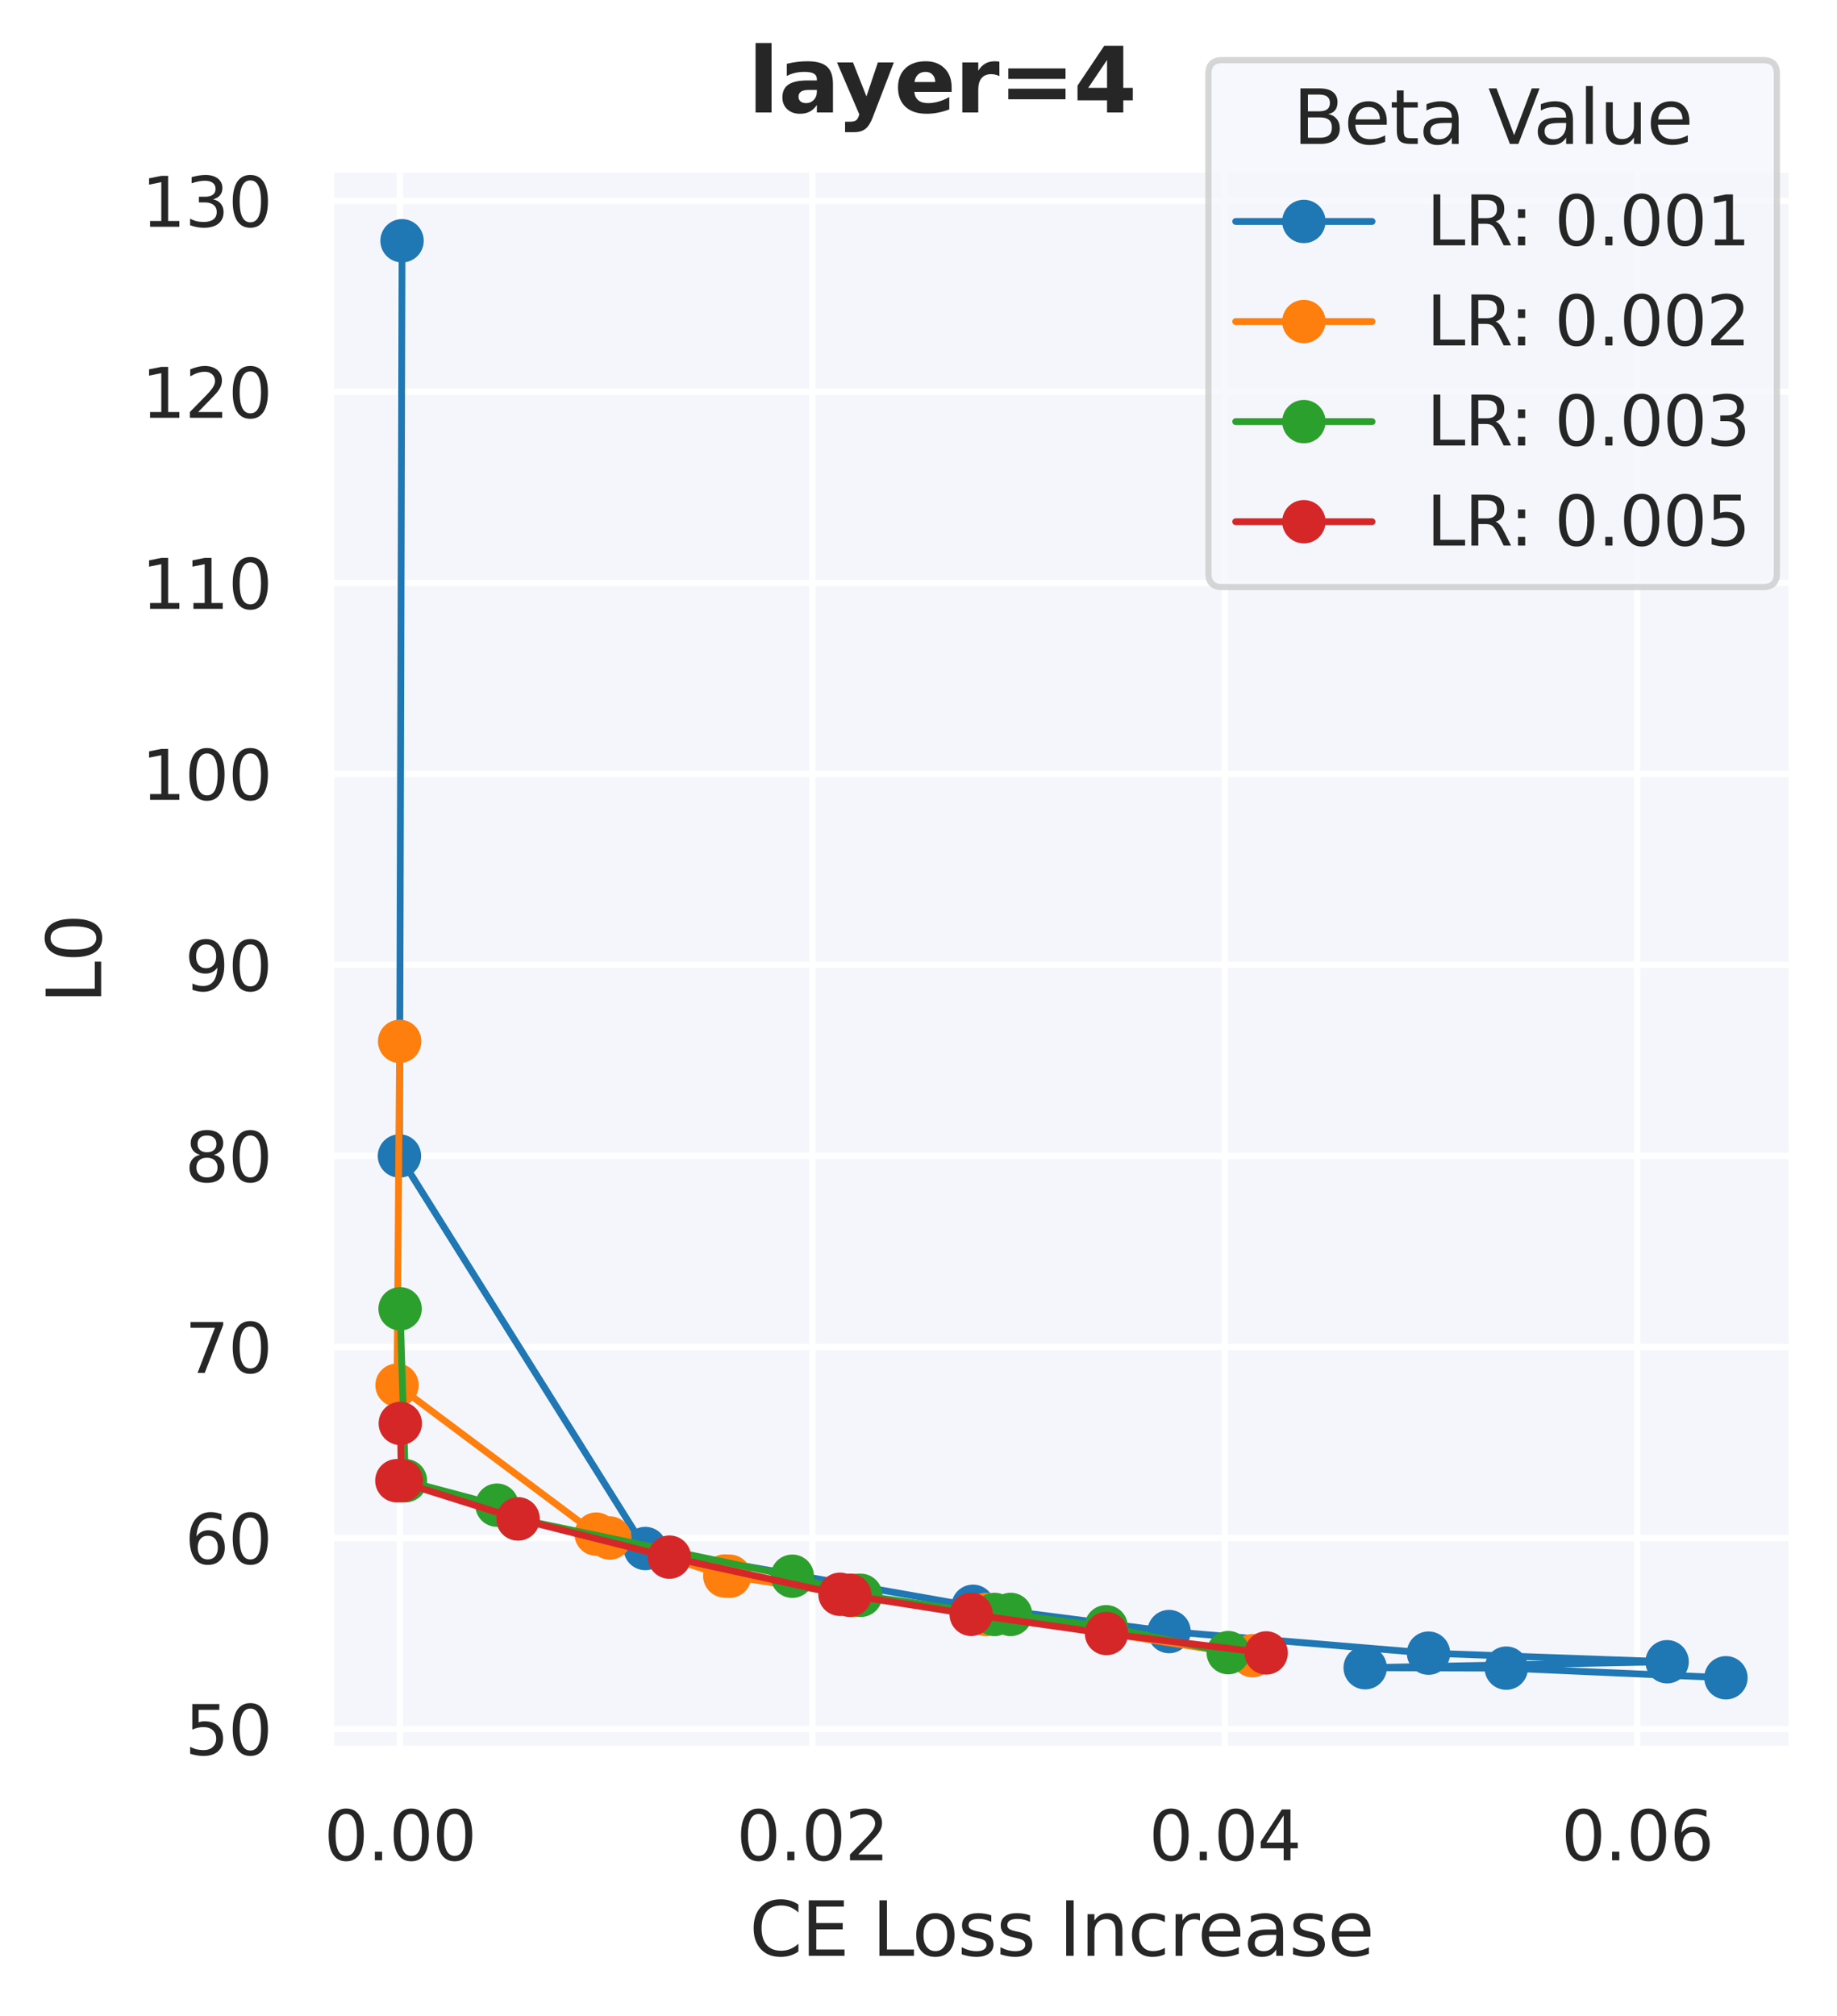 <?xml version="1.0" encoding="utf-8" standalone="no"?>
<!DOCTYPE svg PUBLIC "-//W3C//DTD SVG 1.1//EN"
  "http://www.w3.org/Graphics/SVG/1.1/DTD/svg11.dtd">
<svg xmlns:xlink="http://www.w3.org/1999/xlink" width="296.4pt" height="325.2pt" viewBox="0 0 296.4 325.2" xmlns="http://www.w3.org/2000/svg" version="1.1">
 <defs>
  <style type="text/css">*{stroke-linejoin: round; stroke-linecap: butt}</style>
 </defs>
 <g id="figure_1">
  <g id="patch_1">
   <path d="M 0 325.2 
L 296.4 325.2 
L 296.4 0 
L 0 0 
z
" style="fill: #ffffff"/>
  </g>
  <g id="subfigure_1">
   <g id="patch_2">
    <path d="M 4.2 321 
L 292.2 321 
L 292.2 4.2 
L 4.2 4.2 
L 4.2 321 
z
" style="fill: none"/>
   </g>
   <g id="axes_1">
    <g id="patch_3">
     <path d="M 53.31 282.24 
L 289.2 282.24 
L 289.2 27.249 
L 53.31 27.249 
z
" style="fill: #f5f6fc"/>
    </g>
    <g id="matplotlib.axis_1">
     <g id="xtick_1">
      <g id="line2d_1">
       <path d="M 64.528 282.24 
L 64.528 27.249 
" clip-path="url(#p0123105b81)" style="fill: none; stroke: #ffffff; stroke-linecap: round"/>
      </g>
      <g id="text_1">
       <!-- 0.00 -->
       <g style="fill: #262626" transform="translate(52.282 300.098) scale(0.11 -0.11)">
        <defs>
         <path id="DejaVuSans-30" d="M 2034 4250 
Q 1547 4250 1301 3770 
Q 1056 3291 1056 2328 
Q 1056 1369 1301 889 
Q 1547 409 2034 409 
Q 2525 409 2770 889 
Q 3016 1369 3016 2328 
Q 3016 3291 2770 3770 
Q 2525 4250 2034 4250 
z
M 2034 4750 
Q 2819 4750 3233 4129 
Q 3647 3509 3647 2328 
Q 3647 1150 3233 529 
Q 2819 -91 2034 -91 
Q 1250 -91 836 529 
Q 422 1150 422 2328 
Q 422 3509 836 4129 
Q 1250 4750 2034 4750 
z
" transform="scale(0.016)"/>
         <path id="DejaVuSans-2e" d="M 684 794 
L 1344 794 
L 1344 0 
L 684 0 
L 684 794 
z
" transform="scale(0.016)"/>
        </defs>
        <use xlink:href="#DejaVuSans-30"/>
        <use xlink:href="#DejaVuSans-2e" transform="translate(63.623 0)"/>
        <use xlink:href="#DejaVuSans-30" transform="translate(95.41 0)"/>
        <use xlink:href="#DejaVuSans-30" transform="translate(159.033 0)"/>
       </g>
      </g>
     </g>
     <g id="xtick_2">
      <g id="line2d_2">
       <path d="M 131.071 282.24 
L 131.071 27.249 
" clip-path="url(#p0123105b81)" style="fill: none; stroke: #ffffff; stroke-linecap: round"/>
      </g>
      <g id="text_2">
       <!-- 0.02 -->
       <g style="fill: #262626" transform="translate(118.825 300.098) scale(0.11 -0.11)">
        <defs>
         <path id="DejaVuSans-32" d="M 1228 531 
L 3431 531 
L 3431 0 
L 469 0 
L 469 531 
Q 828 903 1448 1529 
Q 2069 2156 2228 2338 
Q 2531 2678 2651 2914 
Q 2772 3150 2772 3378 
Q 2772 3750 2511 3984 
Q 2250 4219 1831 4219 
Q 1534 4219 1204 4116 
Q 875 4013 500 3803 
L 500 4441 
Q 881 4594 1212 4672 
Q 1544 4750 1819 4750 
Q 2544 4750 2975 4387 
Q 3406 4025 3406 3419 
Q 3406 3131 3298 2873 
Q 3191 2616 2906 2266 
Q 2828 2175 2409 1742 
Q 1991 1309 1228 531 
z
" transform="scale(0.016)"/>
        </defs>
        <use xlink:href="#DejaVuSans-30"/>
        <use xlink:href="#DejaVuSans-2e" transform="translate(63.623 0)"/>
        <use xlink:href="#DejaVuSans-30" transform="translate(95.41 0)"/>
        <use xlink:href="#DejaVuSans-32" transform="translate(159.033 0)"/>
       </g>
      </g>
     </g>
     <g id="xtick_3">
      <g id="line2d_3">
       <path d="M 197.614 282.24 
L 197.614 27.249 
" clip-path="url(#p0123105b81)" style="fill: none; stroke: #ffffff; stroke-linecap: round"/>
      </g>
      <g id="text_3">
       <!-- 0.04 -->
       <g style="fill: #262626" transform="translate(185.368 300.098) scale(0.11 -0.11)">
        <defs>
         <path id="DejaVuSans-34" d="M 2419 4116 
L 825 1625 
L 2419 1625 
L 2419 4116 
z
M 2253 4666 
L 3047 4666 
L 3047 1625 
L 3713 1625 
L 3713 1100 
L 3047 1100 
L 3047 0 
L 2419 0 
L 2419 1100 
L 313 1100 
L 313 1709 
L 2253 4666 
z
" transform="scale(0.016)"/>
        </defs>
        <use xlink:href="#DejaVuSans-30"/>
        <use xlink:href="#DejaVuSans-2e" transform="translate(63.623 0)"/>
        <use xlink:href="#DejaVuSans-30" transform="translate(95.41 0)"/>
        <use xlink:href="#DejaVuSans-34" transform="translate(159.033 0)"/>
       </g>
      </g>
     </g>
     <g id="xtick_4">
      <g id="line2d_4">
       <path d="M 264.157 282.24 
L 264.157 27.249 
" clip-path="url(#p0123105b81)" style="fill: none; stroke: #ffffff; stroke-linecap: round"/>
      </g>
      <g id="text_4">
       <!-- 0.06 -->
       <g style="fill: #262626" transform="translate(251.911 300.098) scale(0.11 -0.11)">
        <defs>
         <path id="DejaVuSans-36" d="M 2113 2584 
Q 1688 2584 1439 2293 
Q 1191 2003 1191 1497 
Q 1191 994 1439 701 
Q 1688 409 2113 409 
Q 2538 409 2786 701 
Q 3034 994 3034 1497 
Q 3034 2003 2786 2293 
Q 2538 2584 2113 2584 
z
M 3366 4563 
L 3366 3988 
Q 3128 4100 2886 4159 
Q 2644 4219 2406 4219 
Q 1781 4219 1451 3797 
Q 1122 3375 1075 2522 
Q 1259 2794 1537 2939 
Q 1816 3084 2150 3084 
Q 2853 3084 3261 2657 
Q 3669 2231 3669 1497 
Q 3669 778 3244 343 
Q 2819 -91 2113 -91 
Q 1303 -91 875 529 
Q 447 1150 447 2328 
Q 447 3434 972 4092 
Q 1497 4750 2381 4750 
Q 2619 4750 2861 4703 
Q 3103 4656 3366 4563 
z
" transform="scale(0.016)"/>
        </defs>
        <use xlink:href="#DejaVuSans-30"/>
        <use xlink:href="#DejaVuSans-2e" transform="translate(63.623 0)"/>
        <use xlink:href="#DejaVuSans-30" transform="translate(95.41 0)"/>
        <use xlink:href="#DejaVuSans-36" transform="translate(159.033 0)"/>
       </g>
      </g>
     </g>
     <g id="text_5">
      <!-- CE Loss Increase -->
      <g style="fill: #262626" transform="translate(120.91 315.504) scale(0.12 -0.12)">
       <defs>
        <path id="DejaVuSans-43" d="M 4122 4306 
L 4122 3641 
Q 3803 3938 3442 4084 
Q 3081 4231 2675 4231 
Q 1875 4231 1450 3742 
Q 1025 3253 1025 2328 
Q 1025 1406 1450 917 
Q 1875 428 2675 428 
Q 3081 428 3442 575 
Q 3803 722 4122 1019 
L 4122 359 
Q 3791 134 3420 21 
Q 3050 -91 2638 -91 
Q 1578 -91 968 557 
Q 359 1206 359 2328 
Q 359 3453 968 4101 
Q 1578 4750 2638 4750 
Q 3056 4750 3426 4639 
Q 3797 4528 4122 4306 
z
" transform="scale(0.016)"/>
        <path id="DejaVuSans-45" d="M 628 4666 
L 3578 4666 
L 3578 4134 
L 1259 4134 
L 1259 2753 
L 3481 2753 
L 3481 2222 
L 1259 2222 
L 1259 531 
L 3634 531 
L 3634 0 
L 628 0 
L 628 4666 
z
" transform="scale(0.016)"/>
        <path id="DejaVuSans-20" transform="scale(0.016)"/>
        <path id="DejaVuSans-4c" d="M 628 4666 
L 1259 4666 
L 1259 531 
L 3531 531 
L 3531 0 
L 628 0 
L 628 4666 
z
" transform="scale(0.016)"/>
        <path id="DejaVuSans-6f" d="M 1959 3097 
Q 1497 3097 1228 2736 
Q 959 2375 959 1747 
Q 959 1119 1226 758 
Q 1494 397 1959 397 
Q 2419 397 2687 759 
Q 2956 1122 2956 1747 
Q 2956 2369 2687 2733 
Q 2419 3097 1959 3097 
z
M 1959 3584 
Q 2709 3584 3137 3096 
Q 3566 2609 3566 1747 
Q 3566 888 3137 398 
Q 2709 -91 1959 -91 
Q 1206 -91 779 398 
Q 353 888 353 1747 
Q 353 2609 779 3096 
Q 1206 3584 1959 3584 
z
" transform="scale(0.016)"/>
        <path id="DejaVuSans-73" d="M 2834 3397 
L 2834 2853 
Q 2591 2978 2328 3040 
Q 2066 3103 1784 3103 
Q 1356 3103 1142 2972 
Q 928 2841 928 2578 
Q 928 2378 1081 2264 
Q 1234 2150 1697 2047 
L 1894 2003 
Q 2506 1872 2764 1633 
Q 3022 1394 3022 966 
Q 3022 478 2636 193 
Q 2250 -91 1575 -91 
Q 1294 -91 989 -36 
Q 684 19 347 128 
L 347 722 
Q 666 556 975 473 
Q 1284 391 1588 391 
Q 1994 391 2212 530 
Q 2431 669 2431 922 
Q 2431 1156 2273 1281 
Q 2116 1406 1581 1522 
L 1381 1569 
Q 847 1681 609 1914 
Q 372 2147 372 2553 
Q 372 3047 722 3315 
Q 1072 3584 1716 3584 
Q 2034 3584 2315 3537 
Q 2597 3491 2834 3397 
z
" transform="scale(0.016)"/>
        <path id="DejaVuSans-49" d="M 628 4666 
L 1259 4666 
L 1259 0 
L 628 0 
L 628 4666 
z
" transform="scale(0.016)"/>
        <path id="DejaVuSans-6e" d="M 3513 2113 
L 3513 0 
L 2938 0 
L 2938 2094 
Q 2938 2591 2744 2837 
Q 2550 3084 2163 3084 
Q 1697 3084 1428 2787 
Q 1159 2491 1159 1978 
L 1159 0 
L 581 0 
L 581 3500 
L 1159 3500 
L 1159 2956 
Q 1366 3272 1645 3428 
Q 1925 3584 2291 3584 
Q 2894 3584 3203 3211 
Q 3513 2838 3513 2113 
z
" transform="scale(0.016)"/>
        <path id="DejaVuSans-63" d="M 3122 3366 
L 3122 2828 
Q 2878 2963 2633 3030 
Q 2388 3097 2138 3097 
Q 1578 3097 1268 2742 
Q 959 2388 959 1747 
Q 959 1106 1268 751 
Q 1578 397 2138 397 
Q 2388 397 2633 464 
Q 2878 531 3122 666 
L 3122 134 
Q 2881 22 2623 -34 
Q 2366 -91 2075 -91 
Q 1284 -91 818 406 
Q 353 903 353 1747 
Q 353 2603 823 3093 
Q 1294 3584 2113 3584 
Q 2378 3584 2631 3529 
Q 2884 3475 3122 3366 
z
" transform="scale(0.016)"/>
        <path id="DejaVuSans-72" d="M 2631 2963 
Q 2534 3019 2420 3045 
Q 2306 3072 2169 3072 
Q 1681 3072 1420 2755 
Q 1159 2438 1159 1844 
L 1159 0 
L 581 0 
L 581 3500 
L 1159 3500 
L 1159 2956 
Q 1341 3275 1631 3429 
Q 1922 3584 2338 3584 
Q 2397 3584 2469 3576 
Q 2541 3569 2628 3553 
L 2631 2963 
z
" transform="scale(0.016)"/>
        <path id="DejaVuSans-65" d="M 3597 1894 
L 3597 1613 
L 953 1613 
Q 991 1019 1311 708 
Q 1631 397 2203 397 
Q 2534 397 2845 478 
Q 3156 559 3463 722 
L 3463 178 
Q 3153 47 2828 -22 
Q 2503 -91 2169 -91 
Q 1331 -91 842 396 
Q 353 884 353 1716 
Q 353 2575 817 3079 
Q 1281 3584 2069 3584 
Q 2775 3584 3186 3129 
Q 3597 2675 3597 1894 
z
M 3022 2063 
Q 3016 2534 2758 2815 
Q 2500 3097 2075 3097 
Q 1594 3097 1305 2825 
Q 1016 2553 972 2059 
L 3022 2063 
z
" transform="scale(0.016)"/>
        <path id="DejaVuSans-61" d="M 2194 1759 
Q 1497 1759 1228 1600 
Q 959 1441 959 1056 
Q 959 750 1161 570 
Q 1363 391 1709 391 
Q 2188 391 2477 730 
Q 2766 1069 2766 1631 
L 2766 1759 
L 2194 1759 
z
M 3341 1997 
L 3341 0 
L 2766 0 
L 2766 531 
Q 2569 213 2275 61 
Q 1981 -91 1556 -91 
Q 1019 -91 701 211 
Q 384 513 384 1019 
Q 384 1609 779 1909 
Q 1175 2209 1959 2209 
L 2766 2209 
L 2766 2266 
Q 2766 2663 2505 2880 
Q 2244 3097 1772 3097 
Q 1472 3097 1187 3025 
Q 903 2953 641 2809 
L 641 3341 
Q 956 3463 1253 3523 
Q 1550 3584 1831 3584 
Q 2591 3584 2966 3190 
Q 3341 2797 3341 1997 
z
" transform="scale(0.016)"/>
       </defs>
       <use xlink:href="#DejaVuSans-43"/>
       <use xlink:href="#DejaVuSans-45" transform="translate(69.824 0)"/>
       <use xlink:href="#DejaVuSans-20" transform="translate(133.008 0)"/>
       <use xlink:href="#DejaVuSans-4c" transform="translate(164.795 0)"/>
       <use xlink:href="#DejaVuSans-6f" transform="translate(218.758 0)"/>
       <use xlink:href="#DejaVuSans-73" transform="translate(279.939 0)"/>
       <use xlink:href="#DejaVuSans-73" transform="translate(332.039 0)"/>
       <use xlink:href="#DejaVuSans-20" transform="translate(384.139 0)"/>
       <use xlink:href="#DejaVuSans-49" transform="translate(415.926 0)"/>
       <use xlink:href="#DejaVuSans-6e" transform="translate(445.418 0)"/>
       <use xlink:href="#DejaVuSans-63" transform="translate(508.797 0)"/>
       <use xlink:href="#DejaVuSans-72" transform="translate(563.777 0)"/>
       <use xlink:href="#DejaVuSans-65" transform="translate(602.641 0)"/>
       <use xlink:href="#DejaVuSans-61" transform="translate(664.164 0)"/>
       <use xlink:href="#DejaVuSans-73" transform="translate(725.443 0)"/>
       <use xlink:href="#DejaVuSans-65" transform="translate(777.543 0)"/>
      </g>
     </g>
    </g>
    <g id="matplotlib.axis_2">
     <g id="ytick_1">
      <g id="line2d_5">
       <path d="M 53.31 278.919 
L 289.2 278.919 
" clip-path="url(#p0123105b81)" style="fill: none; stroke: #ffffff; stroke-linecap: round"/>
      </g>
      <g id="text_6">
       <!-- 50 -->
       <g style="fill: #262626" transform="translate(29.812 283.098) scale(0.11 -0.11)">
        <defs>
         <path id="DejaVuSans-35" d="M 691 4666 
L 3169 4666 
L 3169 4134 
L 1269 4134 
L 1269 2991 
Q 1406 3038 1543 3061 
Q 1681 3084 1819 3084 
Q 2600 3084 3056 2656 
Q 3513 2228 3513 1497 
Q 3513 744 3044 326 
Q 2575 -91 1722 -91 
Q 1428 -91 1123 -41 
Q 819 9 494 109 
L 494 744 
Q 775 591 1075 516 
Q 1375 441 1709 441 
Q 2250 441 2565 725 
Q 2881 1009 2881 1497 
Q 2881 1984 2565 2268 
Q 2250 2553 1709 2553 
Q 1456 2553 1204 2497 
Q 953 2441 691 2322 
L 691 4666 
z
" transform="scale(0.016)"/>
        </defs>
        <use xlink:href="#DejaVuSans-35"/>
        <use xlink:href="#DejaVuSans-30" transform="translate(63.623 0)"/>
       </g>
      </g>
     </g>
     <g id="ytick_2">
      <g id="line2d_6">
       <path d="M 53.31 248.104 
L 289.2 248.104 
" clip-path="url(#p0123105b81)" style="fill: none; stroke: #ffffff; stroke-linecap: round"/>
      </g>
      <g id="text_7">
       <!-- 60 -->
       <g style="fill: #262626" transform="translate(29.812 252.283) scale(0.11 -0.11)">
        <use xlink:href="#DejaVuSans-36"/>
        <use xlink:href="#DejaVuSans-30" transform="translate(63.623 0)"/>
       </g>
      </g>
     </g>
     <g id="ytick_3">
      <g id="line2d_7">
       <path d="M 53.31 217.29 
L 289.2 217.29 
" clip-path="url(#p0123105b81)" style="fill: none; stroke: #ffffff; stroke-linecap: round"/>
      </g>
      <g id="text_8">
       <!-- 70 -->
       <g style="fill: #262626" transform="translate(29.812 221.469) scale(0.11 -0.11)">
        <defs>
         <path id="DejaVuSans-37" d="M 525 4666 
L 3525 4666 
L 3525 4397 
L 1831 0 
L 1172 0 
L 2766 4134 
L 525 4134 
L 525 4666 
z
" transform="scale(0.016)"/>
        </defs>
        <use xlink:href="#DejaVuSans-37"/>
        <use xlink:href="#DejaVuSans-30" transform="translate(63.623 0)"/>
       </g>
      </g>
     </g>
     <g id="ytick_4">
      <g id="line2d_8">
       <path d="M 53.31 186.475 
L 289.2 186.475 
" clip-path="url(#p0123105b81)" style="fill: none; stroke: #ffffff; stroke-linecap: round"/>
      </g>
      <g id="text_9">
       <!-- 80 -->
       <g style="fill: #262626" transform="translate(29.812 190.655) scale(0.11 -0.11)">
        <defs>
         <path id="DejaVuSans-38" d="M 2034 2216 
Q 1584 2216 1326 1975 
Q 1069 1734 1069 1313 
Q 1069 891 1326 650 
Q 1584 409 2034 409 
Q 2484 409 2743 651 
Q 3003 894 3003 1313 
Q 3003 1734 2745 1975 
Q 2488 2216 2034 2216 
z
M 1403 2484 
Q 997 2584 770 2862 
Q 544 3141 544 3541 
Q 544 4100 942 4425 
Q 1341 4750 2034 4750 
Q 2731 4750 3128 4425 
Q 3525 4100 3525 3541 
Q 3525 3141 3298 2862 
Q 3072 2584 2669 2484 
Q 3125 2378 3379 2068 
Q 3634 1759 3634 1313 
Q 3634 634 3220 271 
Q 2806 -91 2034 -91 
Q 1263 -91 848 271 
Q 434 634 434 1313 
Q 434 1759 690 2068 
Q 947 2378 1403 2484 
z
M 1172 3481 
Q 1172 3119 1398 2916 
Q 1625 2713 2034 2713 
Q 2441 2713 2670 2916 
Q 2900 3119 2900 3481 
Q 2900 3844 2670 4047 
Q 2441 4250 2034 4250 
Q 1625 4250 1398 4047 
Q 1172 3844 1172 3481 
z
" transform="scale(0.016)"/>
        </defs>
        <use xlink:href="#DejaVuSans-38"/>
        <use xlink:href="#DejaVuSans-30" transform="translate(63.623 0)"/>
       </g>
      </g>
     </g>
     <g id="ytick_5">
      <g id="line2d_9">
       <path d="M 53.31 155.661 
L 289.2 155.661 
" clip-path="url(#p0123105b81)" style="fill: none; stroke: #ffffff; stroke-linecap: round"/>
      </g>
      <g id="text_10">
       <!-- 90 -->
       <g style="fill: #262626" transform="translate(29.812 159.84) scale(0.11 -0.11)">
        <defs>
         <path id="DejaVuSans-39" d="M 703 97 
L 703 672 
Q 941 559 1184 500 
Q 1428 441 1663 441 
Q 2288 441 2617 861 
Q 2947 1281 2994 2138 
Q 2813 1869 2534 1725 
Q 2256 1581 1919 1581 
Q 1219 1581 811 2004 
Q 403 2428 403 3163 
Q 403 3881 828 4315 
Q 1253 4750 1959 4750 
Q 2769 4750 3195 4129 
Q 3622 3509 3622 2328 
Q 3622 1225 3098 567 
Q 2575 -91 1691 -91 
Q 1453 -91 1209 -44 
Q 966 3 703 97 
z
M 1959 2075 
Q 2384 2075 2632 2365 
Q 2881 2656 2881 3163 
Q 2881 3666 2632 3958 
Q 2384 4250 1959 4250 
Q 1534 4250 1286 3958 
Q 1038 3666 1038 3163 
Q 1038 2656 1286 2365 
Q 1534 2075 1959 2075 
z
" transform="scale(0.016)"/>
        </defs>
        <use xlink:href="#DejaVuSans-39"/>
        <use xlink:href="#DejaVuSans-30" transform="translate(63.623 0)"/>
       </g>
      </g>
     </g>
     <g id="ytick_6">
      <g id="line2d_10">
       <path d="M 53.31 124.847 
L 289.2 124.847 
" clip-path="url(#p0123105b81)" style="fill: none; stroke: #ffffff; stroke-linecap: round"/>
      </g>
      <g id="text_11">
       <!-- 100 -->
       <g style="fill: #262626" transform="translate(22.814 129.026) scale(0.11 -0.11)">
        <defs>
         <path id="DejaVuSans-31" d="M 794 531 
L 1825 531 
L 1825 4091 
L 703 3866 
L 703 4441 
L 1819 4666 
L 2450 4666 
L 2450 531 
L 3481 531 
L 3481 0 
L 794 0 
L 794 531 
z
" transform="scale(0.016)"/>
        </defs>
        <use xlink:href="#DejaVuSans-31"/>
        <use xlink:href="#DejaVuSans-30" transform="translate(63.623 0)"/>
        <use xlink:href="#DejaVuSans-30" transform="translate(127.246 0)"/>
       </g>
      </g>
     </g>
     <g id="ytick_7">
      <g id="line2d_11">
       <path d="M 53.31 94.032 
L 289.2 94.032 
" clip-path="url(#p0123105b81)" style="fill: none; stroke: #ffffff; stroke-linecap: round"/>
      </g>
      <g id="text_12">
       <!-- 110 -->
       <g style="fill: #262626" transform="translate(22.814 98.211) scale(0.11 -0.11)">
        <use xlink:href="#DejaVuSans-31"/>
        <use xlink:href="#DejaVuSans-31" transform="translate(63.623 0)"/>
        <use xlink:href="#DejaVuSans-30" transform="translate(127.246 0)"/>
       </g>
      </g>
     </g>
     <g id="ytick_8">
      <g id="line2d_12">
       <path d="M 53.31 63.218 
L 289.2 63.218 
" clip-path="url(#p0123105b81)" style="fill: none; stroke: #ffffff; stroke-linecap: round"/>
      </g>
      <g id="text_13">
       <!-- 120 -->
       <g style="fill: #262626" transform="translate(22.814 67.397) scale(0.11 -0.11)">
        <use xlink:href="#DejaVuSans-31"/>
        <use xlink:href="#DejaVuSans-32" transform="translate(63.623 0)"/>
        <use xlink:href="#DejaVuSans-30" transform="translate(127.246 0)"/>
       </g>
      </g>
     </g>
     <g id="ytick_9">
      <g id="line2d_13">
       <path d="M 53.31 32.403 
L 289.2 32.403 
" clip-path="url(#p0123105b81)" style="fill: none; stroke: #ffffff; stroke-linecap: round"/>
      </g>
      <g id="text_14">
       <!-- 130 -->
       <g style="fill: #262626" transform="translate(22.814 36.583) scale(0.11 -0.11)">
        <defs>
         <path id="DejaVuSans-33" d="M 2597 2516 
Q 3050 2419 3304 2112 
Q 3559 1806 3559 1356 
Q 3559 666 3084 287 
Q 2609 -91 1734 -91 
Q 1441 -91 1130 -33 
Q 819 25 488 141 
L 488 750 
Q 750 597 1062 519 
Q 1375 441 1716 441 
Q 2309 441 2620 675 
Q 2931 909 2931 1356 
Q 2931 1769 2642 2001 
Q 2353 2234 1838 2234 
L 1294 2234 
L 1294 2753 
L 1863 2753 
Q 2328 2753 2575 2939 
Q 2822 3125 2822 3475 
Q 2822 3834 2567 4026 
Q 2313 4219 1838 4219 
Q 1578 4219 1281 4162 
Q 984 4106 628 3988 
L 628 4550 
Q 988 4650 1302 4700 
Q 1616 4750 1894 4750 
Q 2613 4750 3031 4423 
Q 3450 4097 3450 3541 
Q 3450 3153 3228 2886 
Q 3006 2619 2597 2516 
z
" transform="scale(0.016)"/>
        </defs>
        <use xlink:href="#DejaVuSans-31"/>
        <use xlink:href="#DejaVuSans-33" transform="translate(63.623 0)"/>
        <use xlink:href="#DejaVuSans-30" transform="translate(127.246 0)"/>
       </g>
      </g>
     </g>
     <g id="text_15">
      <!-- L0 -->
      <g style="fill: #262626" transform="translate(16.318 161.905) rotate(-90) scale(0.12 -0.12)">
       <use xlink:href="#DejaVuSans-4c"/>
       <use xlink:href="#DejaVuSans-30" transform="translate(55.713 0)"/>
      </g>
     </g>
    </g>
    <g id="line2d_14">
     <path d="M 278.477 270.649 
L 243.04 269.095 
L 220.272 269.027 
L 268.991 268.065 
L 230.488 266.677 
L 188.63 263.195 
L 156.995 259.118 
L 104.116 249.798 
L 64.452 186.475 
L 64.87 38.84 
" clip-path="url(#p0123105b81)" style="fill: none; stroke: #1f77b4; stroke-width: 1.1; stroke-linecap: round"/>
     <defs>
      <path id="mf6acb1235d" d="M 0 3 
C 0.796 3 1.559 2.684 2.121 2.121 
C 2.684 1.559 3 0.796 3 0 
C 3 -0.796 2.684 -1.559 2.121 -2.121 
C 1.559 -2.684 0.796 -3 0 -3 
C -0.796 -3 -1.559 -2.684 -2.121 -2.121 
C -2.684 -1.559 -3 -0.796 -3 0 
C -3 0.796 -2.684 1.559 -2.121 2.121 
C -1.559 2.684 -0.796 3 0 3 
z
" style="stroke: #1f77b4"/>
     </defs>
     <g clip-path="url(#p0123105b81)">
      <use xlink:href="#mf6acb1235d" x="278.477" y="270.649" style="fill: #1f77b4; stroke: #1f77b4"/>
      <use xlink:href="#mf6acb1235d" x="243.04" y="269.095" style="fill: #1f77b4; stroke: #1f77b4"/>
      <use xlink:href="#mf6acb1235d" x="220.272" y="269.027" style="fill: #1f77b4; stroke: #1f77b4"/>
      <use xlink:href="#mf6acb1235d" x="268.991" y="268.065" style="fill: #1f77b4; stroke: #1f77b4"/>
      <use xlink:href="#mf6acb1235d" x="230.488" y="266.677" style="fill: #1f77b4; stroke: #1f77b4"/>
      <use xlink:href="#mf6acb1235d" x="188.63" y="263.195" style="fill: #1f77b4; stroke: #1f77b4"/>
      <use xlink:href="#mf6acb1235d" x="156.995" y="259.118" style="fill: #1f77b4; stroke: #1f77b4"/>
      <use xlink:href="#mf6acb1235d" x="104.116" y="249.798" style="fill: #1f77b4; stroke: #1f77b4"/>
      <use xlink:href="#mf6acb1235d" x="64.452" y="186.475" style="fill: #1f77b4; stroke: #1f77b4"/>
      <use xlink:href="#mf6acb1235d" x="64.87" y="38.84" style="fill: #1f77b4; stroke: #1f77b4"/>
     </g>
    </g>
    <g id="line2d_15">
     <path d="M 202.098 267.089 
L 159.092 260.425 
L 137.654 257.349 
L 138.162 257.349 
L 117.731 254.267 
L 116.951 254.233 
L 98.388 248.104 
L 96.195 247.472 
L 64.064 223.453 
L 64.485 167.987 
" clip-path="url(#p0123105b81)" style="fill: none; stroke: #ff7f0e; stroke-width: 1.1; stroke-linecap: round"/>
     <defs>
      <path id="m8e41855951" d="M 0 3 
C 0.796 3 1.559 2.684 2.121 2.121 
C 2.684 1.559 3 0.796 3 0 
C 3 -0.796 2.684 -1.559 2.121 -2.121 
C 1.559 -2.684 0.796 -3 0 -3 
C -0.796 -3 -1.559 -2.684 -2.121 -2.121 
C -2.684 -1.559 -3 -0.796 -3 0 
C -3 0.796 -2.684 1.559 -2.121 2.121 
C -1.559 2.684 -0.796 3 0 3 
z
" style="stroke: #ff7f0e"/>
     </defs>
     <g clip-path="url(#p0123105b81)">
      <use xlink:href="#m8e41855951" x="202.098" y="267.089" style="fill: #ff7f0e; stroke: #ff7f0e"/>
      <use xlink:href="#m8e41855951" x="159.092" y="260.425" style="fill: #ff7f0e; stroke: #ff7f0e"/>
      <use xlink:href="#m8e41855951" x="137.654" y="257.349" style="fill: #ff7f0e; stroke: #ff7f0e"/>
      <use xlink:href="#m8e41855951" x="138.162" y="257.349" style="fill: #ff7f0e; stroke: #ff7f0e"/>
      <use xlink:href="#m8e41855951" x="117.731" y="254.267" style="fill: #ff7f0e; stroke: #ff7f0e"/>
      <use xlink:href="#m8e41855951" x="116.951" y="254.233" style="fill: #ff7f0e; stroke: #ff7f0e"/>
      <use xlink:href="#m8e41855951" x="98.388" y="248.104" style="fill: #ff7f0e; stroke: #ff7f0e"/>
      <use xlink:href="#m8e41855951" x="96.195" y="247.472" style="fill: #ff7f0e; stroke: #ff7f0e"/>
      <use xlink:href="#m8e41855951" x="64.064" y="223.453" style="fill: #ff7f0e; stroke: #ff7f0e"/>
      <use xlink:href="#m8e41855951" x="64.485" y="167.987" style="fill: #ff7f0e; stroke: #ff7f0e"/>
     </g>
    </g>
    <g id="line2d_16">
     <path d="M 198.174 266.593 
L 178.482 262.42 
L 163.063 260.43 
L 160.473 260.43 
L 138.874 257.349 
L 127.839 254.267 
L 83.565 245.023 
L 80.186 242.806 
L 65.416 238.86 
L 64.554 211.127 
" clip-path="url(#p0123105b81)" style="fill: none; stroke: #2ca02c; stroke-width: 1.1; stroke-linecap: round"/>
     <defs>
      <path id="me659e0d9e0" d="M 0 3 
C 0.796 3 1.559 2.684 2.121 2.121 
C 2.684 1.559 3 0.796 3 0 
C 3 -0.796 2.684 -1.559 2.121 -2.121 
C 1.559 -2.684 0.796 -3 0 -3 
C -0.796 -3 -1.559 -2.684 -2.121 -2.121 
C -2.684 -1.559 -3 -0.796 -3 0 
C -3 0.796 -2.684 1.559 -2.121 2.121 
C -1.559 2.684 -0.796 3 0 3 
z
" style="stroke: #2ca02c"/>
     </defs>
     <g clip-path="url(#p0123105b81)">
      <use xlink:href="#me659e0d9e0" x="198.174" y="266.593" style="fill: #2ca02c; stroke: #2ca02c"/>
      <use xlink:href="#me659e0d9e0" x="178.482" y="262.42" style="fill: #2ca02c; stroke: #2ca02c"/>
      <use xlink:href="#me659e0d9e0" x="163.063" y="260.43" style="fill: #2ca02c; stroke: #2ca02c"/>
      <use xlink:href="#me659e0d9e0" x="160.473" y="260.43" style="fill: #2ca02c; stroke: #2ca02c"/>
      <use xlink:href="#me659e0d9e0" x="138.874" y="257.349" style="fill: #2ca02c; stroke: #2ca02c"/>
      <use xlink:href="#me659e0d9e0" x="127.839" y="254.267" style="fill: #2ca02c; stroke: #2ca02c"/>
      <use xlink:href="#me659e0d9e0" x="83.565" y="245.023" style="fill: #2ca02c; stroke: #2ca02c"/>
      <use xlink:href="#me659e0d9e0" x="80.186" y="242.806" style="fill: #2ca02c; stroke: #2ca02c"/>
      <use xlink:href="#me659e0d9e0" x="65.416" y="238.86" style="fill: #2ca02c; stroke: #2ca02c"/>
      <use xlink:href="#me659e0d9e0" x="64.554" y="211.127" style="fill: #2ca02c; stroke: #2ca02c"/>
     </g>
    </g>
    <g id="line2d_17">
     <path d="M 204.3 266.643 
L 178.536 263.511 
L 156.699 260.417 
L 137.128 257.349 
L 135.528 257.183 
L 108.008 251.186 
L 83.595 245.023 
L 64.032 238.86 
L 64.769 238.86 
L 64.587 229.616 
" clip-path="url(#p0123105b81)" style="fill: none; stroke: #d62728; stroke-width: 1.1; stroke-linecap: round"/>
     <defs>
      <path id="m1334125a5b" d="M 0 3 
C 0.796 3 1.559 2.684 2.121 2.121 
C 2.684 1.559 3 0.796 3 0 
C 3 -0.796 2.684 -1.559 2.121 -2.121 
C 1.559 -2.684 0.796 -3 0 -3 
C -0.796 -3 -1.559 -2.684 -2.121 -2.121 
C -2.684 -1.559 -3 -0.796 -3 0 
C -3 0.796 -2.684 1.559 -2.121 2.121 
C -1.559 2.684 -0.796 3 0 3 
z
" style="stroke: #d62728"/>
     </defs>
     <g clip-path="url(#p0123105b81)">
      <use xlink:href="#m1334125a5b" x="204.3" y="266.643" style="fill: #d62728; stroke: #d62728"/>
      <use xlink:href="#m1334125a5b" x="178.536" y="263.511" style="fill: #d62728; stroke: #d62728"/>
      <use xlink:href="#m1334125a5b" x="156.699" y="260.417" style="fill: #d62728; stroke: #d62728"/>
      <use xlink:href="#m1334125a5b" x="137.128" y="257.349" style="fill: #d62728; stroke: #d62728"/>
      <use xlink:href="#m1334125a5b" x="135.528" y="257.183" style="fill: #d62728; stroke: #d62728"/>
      <use xlink:href="#m1334125a5b" x="108.008" y="251.186" style="fill: #d62728; stroke: #d62728"/>
      <use xlink:href="#m1334125a5b" x="83.595" y="245.023" style="fill: #d62728; stroke: #d62728"/>
      <use xlink:href="#m1334125a5b" x="64.032" y="238.86" style="fill: #d62728; stroke: #d62728"/>
      <use xlink:href="#m1334125a5b" x="64.769" y="238.86" style="fill: #d62728; stroke: #d62728"/>
      <use xlink:href="#m1334125a5b" x="64.587" y="229.616" style="fill: #d62728; stroke: #d62728"/>
     </g>
    </g>
    <g id="patch_4">
     <path d="M 53.31 282.24 
L 53.31 27.249 
" style="fill: none; stroke: #ffffff; stroke-width: 1.25; stroke-linejoin: miter; stroke-linecap: square"/>
    </g>
    <g id="patch_5">
     <path d="M 289.2 282.24 
L 289.2 27.249 
" style="fill: none; stroke: #ffffff; stroke-width: 1.25; stroke-linejoin: miter; stroke-linecap: square"/>
    </g>
    <g id="patch_6">
     <path d="M 53.31 282.24 
L 289.2 282.24 
" style="fill: none; stroke: #ffffff; stroke-width: 1.25; stroke-linejoin: miter; stroke-linecap: square"/>
    </g>
    <g id="patch_7">
     <path d="M 53.31 27.249 
L 289.2 27.249 
" style="fill: none; stroke: #ffffff; stroke-width: 1.25; stroke-linejoin: miter; stroke-linecap: square"/>
    </g>
   </g>
   <g id="text_16">
    <!-- layer=4 -->
    <g style="fill: #262626" transform="translate(120.671 18.142) scale(0.144 -0.144)">
     <defs>
      <path id="DejaVuSans-Bold-6c" d="M 538 4863 
L 1656 4863 
L 1656 0 
L 538 0 
L 538 4863 
z
" transform="scale(0.016)"/>
      <path id="DejaVuSans-Bold-61" d="M 2106 1575 
Q 1756 1575 1579 1456 
Q 1403 1338 1403 1106 
Q 1403 894 1545 773 
Q 1688 653 1941 653 
Q 2256 653 2472 879 
Q 2688 1106 2688 1447 
L 2688 1575 
L 2106 1575 
z
M 3816 1997 
L 3816 0 
L 2688 0 
L 2688 519 
Q 2463 200 2181 54 
Q 1900 -91 1497 -91 
Q 953 -91 614 226 
Q 275 544 275 1050 
Q 275 1666 698 1953 
Q 1122 2241 2028 2241 
L 2688 2241 
L 2688 2328 
Q 2688 2594 2478 2717 
Q 2269 2841 1825 2841 
Q 1466 2841 1156 2769 
Q 847 2697 581 2553 
L 581 3406 
Q 941 3494 1303 3539 
Q 1666 3584 2028 3584 
Q 2975 3584 3395 3211 
Q 3816 2838 3816 1997 
z
" transform="scale(0.016)"/>
      <path id="DejaVuSans-Bold-79" d="M 78 3500 
L 1197 3500 
L 2138 1125 
L 2938 3500 
L 4056 3500 
L 2584 -331 
Q 2363 -916 2067 -1148 
Q 1772 -1381 1288 -1381 
L 641 -1381 
L 641 -647 
L 991 -647 
Q 1275 -647 1404 -556 
Q 1534 -466 1606 -231 
L 1638 -134 
L 78 3500 
z
" transform="scale(0.016)"/>
      <path id="DejaVuSans-Bold-65" d="M 4031 1759 
L 4031 1441 
L 1416 1441 
Q 1456 1047 1700 850 
Q 1944 653 2381 653 
Q 2734 653 3104 758 
Q 3475 863 3866 1075 
L 3866 213 
Q 3469 63 3072 -14 
Q 2675 -91 2278 -91 
Q 1328 -91 801 392 
Q 275 875 275 1747 
Q 275 2603 792 3093 
Q 1309 3584 2216 3584 
Q 3041 3584 3536 3087 
Q 4031 2591 4031 1759 
z
M 2881 2131 
Q 2881 2450 2695 2645 
Q 2509 2841 2209 2841 
Q 1884 2841 1681 2658 
Q 1478 2475 1428 2131 
L 2881 2131 
z
" transform="scale(0.016)"/>
      <path id="DejaVuSans-Bold-72" d="M 3138 2547 
Q 2991 2616 2845 2648 
Q 2700 2681 2553 2681 
Q 2122 2681 1889 2404 
Q 1656 2128 1656 1613 
L 1656 0 
L 538 0 
L 538 3500 
L 1656 3500 
L 1656 2925 
Q 1872 3269 2151 3426 
Q 2431 3584 2822 3584 
Q 2878 3584 2943 3579 
Q 3009 3575 3134 3559 
L 3138 2547 
z
" transform="scale(0.016)"/>
      <path id="DejaVuSans-Bold-3d" d="M 678 3084 
L 4684 3084 
L 4684 2350 
L 678 2350 
L 678 3084 
z
M 678 1663 
L 4684 1663 
L 4684 922 
L 678 922 
L 678 1663 
z
" transform="scale(0.016)"/>
      <path id="DejaVuSans-Bold-34" d="M 2356 3675 
L 1038 1722 
L 2356 1722 
L 2356 3675 
z
M 2156 4666 
L 3494 4666 
L 3494 1722 
L 4159 1722 
L 4159 850 
L 3494 850 
L 3494 0 
L 2356 0 
L 2356 850 
L 288 850 
L 288 1881 
L 2156 4666 
z
" transform="scale(0.016)"/>
     </defs>
     <use xlink:href="#DejaVuSans-Bold-6c"/>
     <use xlink:href="#DejaVuSans-Bold-61" transform="translate(34.277 0)"/>
     <use xlink:href="#DejaVuSans-Bold-79" transform="translate(98.633 0)"/>
     <use xlink:href="#DejaVuSans-Bold-65" transform="translate(163.818 0)"/>
     <use xlink:href="#DejaVuSans-Bold-72" transform="translate(231.641 0)"/>
     <use xlink:href="#DejaVuSans-Bold-3d" transform="translate(280.957 0)"/>
     <use xlink:href="#DejaVuSans-Bold-34" transform="translate(364.746 0)"/>
    </g>
   </g>
  </g>
  <g id="legend_1">
   <g id="patch_8">
    <path d="M 197.179 94.697 
L 284.5 94.697 
Q 286.7 94.697 286.7 92.497 
L 286.7 11.9 
Q 286.7 9.7 284.5 9.7 
L 197.179 9.7 
Q 194.979 9.7 194.979 11.9 
L 194.979 92.497 
Q 194.979 94.697 197.179 94.697 
z
" style="fill: #f5f6fc; opacity: 0.8; stroke: #cccccc; stroke-linejoin: miter"/>
   </g>
   <g id="text_17">
    <!-- Beta Value -->
    <g style="fill: #262626" transform="translate(208.617 23.218) scale(0.12 -0.12)">
     <defs>
      <path id="DejaVuSans-42" d="M 1259 2228 
L 1259 519 
L 2272 519 
Q 2781 519 3026 730 
Q 3272 941 3272 1375 
Q 3272 1813 3026 2020 
Q 2781 2228 2272 2228 
L 1259 2228 
z
M 1259 4147 
L 1259 2741 
L 2194 2741 
Q 2656 2741 2882 2914 
Q 3109 3088 3109 3444 
Q 3109 3797 2882 3972 
Q 2656 4147 2194 4147 
L 1259 4147 
z
M 628 4666 
L 2241 4666 
Q 2963 4666 3353 4366 
Q 3744 4066 3744 3513 
Q 3744 3084 3544 2831 
Q 3344 2578 2956 2516 
Q 3422 2416 3680 2098 
Q 3938 1781 3938 1306 
Q 3938 681 3513 340 
Q 3088 0 2303 0 
L 628 0 
L 628 4666 
z
" transform="scale(0.016)"/>
      <path id="DejaVuSans-74" d="M 1172 4494 
L 1172 3500 
L 2356 3500 
L 2356 3053 
L 1172 3053 
L 1172 1153 
Q 1172 725 1289 603 
Q 1406 481 1766 481 
L 2356 481 
L 2356 0 
L 1766 0 
Q 1100 0 847 248 
Q 594 497 594 1153 
L 594 3053 
L 172 3053 
L 172 3500 
L 594 3500 
L 594 4494 
L 1172 4494 
z
" transform="scale(0.016)"/>
      <path id="DejaVuSans-56" d="M 1831 0 
L 50 4666 
L 709 4666 
L 2188 738 
L 3669 4666 
L 4325 4666 
L 2547 0 
L 1831 0 
z
" transform="scale(0.016)"/>
      <path id="DejaVuSans-6c" d="M 603 4863 
L 1178 4863 
L 1178 0 
L 603 0 
L 603 4863 
z
" transform="scale(0.016)"/>
      <path id="DejaVuSans-75" d="M 544 1381 
L 544 3500 
L 1119 3500 
L 1119 1403 
Q 1119 906 1312 657 
Q 1506 409 1894 409 
Q 2359 409 2629 706 
Q 2900 1003 2900 1516 
L 2900 3500 
L 3475 3500 
L 3475 0 
L 2900 0 
L 2900 538 
Q 2691 219 2414 64 
Q 2138 -91 1772 -91 
Q 1169 -91 856 284 
Q 544 659 544 1381 
z
M 1991 3584 
L 1991 3584 
z
" transform="scale(0.016)"/>
     </defs>
     <use xlink:href="#DejaVuSans-42"/>
     <use xlink:href="#DejaVuSans-65" transform="translate(68.604 0)"/>
     <use xlink:href="#DejaVuSans-74" transform="translate(130.127 0)"/>
     <use xlink:href="#DejaVuSans-61" transform="translate(169.336 0)"/>
     <use xlink:href="#DejaVuSans-20" transform="translate(230.615 0)"/>
     <use xlink:href="#DejaVuSans-56" transform="translate(262.402 0)"/>
     <use xlink:href="#DejaVuSans-61" transform="translate(323.061 0)"/>
     <use xlink:href="#DejaVuSans-6c" transform="translate(384.34 0)"/>
     <use xlink:href="#DejaVuSans-75" transform="translate(412.123 0)"/>
     <use xlink:href="#DejaVuSans-65" transform="translate(475.502 0)"/>
    </g>
   </g>
   <g id="line2d_18">
    <path d="M 199.379 35.722 
L 210.379 35.722 
L 221.379 35.722 
" style="fill: none; stroke: #1f77b4; stroke-width: 1.1; stroke-linecap: round"/>
    <g>
     <use xlink:href="#mf6acb1235d" x="210.379" y="35.722" style="fill: #1f77b4; stroke: #1f77b4"/>
    </g>
   </g>
   <g id="text_18">
    <!-- LR: 0.001 -->
    <g style="fill: #262626" transform="translate(230.179 39.572) scale(0.11 -0.11)">
     <defs>
      <path id="DejaVuSans-52" d="M 2841 2188 
Q 3044 2119 3236 1894 
Q 3428 1669 3622 1275 
L 4263 0 
L 3584 0 
L 2988 1197 
Q 2756 1666 2539 1819 
Q 2322 1972 1947 1972 
L 1259 1972 
L 1259 0 
L 628 0 
L 628 4666 
L 2053 4666 
Q 2853 4666 3247 4331 
Q 3641 3997 3641 3322 
Q 3641 2881 3436 2590 
Q 3231 2300 2841 2188 
z
M 1259 4147 
L 1259 2491 
L 2053 2491 
Q 2509 2491 2742 2702 
Q 2975 2913 2975 3322 
Q 2975 3731 2742 3939 
Q 2509 4147 2053 4147 
L 1259 4147 
z
" transform="scale(0.016)"/>
      <path id="DejaVuSans-3a" d="M 750 794 
L 1409 794 
L 1409 0 
L 750 0 
L 750 794 
z
M 750 3309 
L 1409 3309 
L 1409 2516 
L 750 2516 
L 750 3309 
z
" transform="scale(0.016)"/>
     </defs>
     <use xlink:href="#DejaVuSans-4c"/>
     <use xlink:href="#DejaVuSans-52" transform="translate(55.713 0)"/>
     <use xlink:href="#DejaVuSans-3a" transform="translate(122.07 0)"/>
     <use xlink:href="#DejaVuSans-20" transform="translate(155.762 0)"/>
     <use xlink:href="#DejaVuSans-30" transform="translate(187.549 0)"/>
     <use xlink:href="#DejaVuSans-2e" transform="translate(251.172 0)"/>
     <use xlink:href="#DejaVuSans-30" transform="translate(282.959 0)"/>
     <use xlink:href="#DejaVuSans-30" transform="translate(346.582 0)"/>
     <use xlink:href="#DejaVuSans-31" transform="translate(410.205 0)"/>
    </g>
   </g>
   <g id="line2d_19">
    <path d="M 199.379 51.868 
L 210.379 51.868 
L 221.379 51.868 
" style="fill: none; stroke: #ff7f0e; stroke-width: 1.1; stroke-linecap: round"/>
    <g>
     <use xlink:href="#m8e41855951" x="210.379" y="51.868" style="fill: #ff7f0e; stroke: #ff7f0e"/>
    </g>
   </g>
   <g id="text_19">
    <!-- LR: 0.002 -->
    <g style="fill: #262626" transform="translate(230.179 55.718) scale(0.11 -0.11)">
     <use xlink:href="#DejaVuSans-4c"/>
     <use xlink:href="#DejaVuSans-52" transform="translate(55.713 0)"/>
     <use xlink:href="#DejaVuSans-3a" transform="translate(122.07 0)"/>
     <use xlink:href="#DejaVuSans-20" transform="translate(155.762 0)"/>
     <use xlink:href="#DejaVuSans-30" transform="translate(187.549 0)"/>
     <use xlink:href="#DejaVuSans-2e" transform="translate(251.172 0)"/>
     <use xlink:href="#DejaVuSans-30" transform="translate(282.959 0)"/>
     <use xlink:href="#DejaVuSans-30" transform="translate(346.582 0)"/>
     <use xlink:href="#DejaVuSans-32" transform="translate(410.205 0)"/>
    </g>
   </g>
   <g id="line2d_20">
    <path d="M 199.379 68.014 
L 210.379 68.014 
L 221.379 68.014 
" style="fill: none; stroke: #2ca02c; stroke-width: 1.1; stroke-linecap: round"/>
    <g>
     <use xlink:href="#me659e0d9e0" x="210.379" y="68.014" style="fill: #2ca02c; stroke: #2ca02c"/>
    </g>
   </g>
   <g id="text_20">
    <!-- LR: 0.003 -->
    <g style="fill: #262626" transform="translate(230.179 71.864) scale(0.11 -0.11)">
     <use xlink:href="#DejaVuSans-4c"/>
     <use xlink:href="#DejaVuSans-52" transform="translate(55.713 0)"/>
     <use xlink:href="#DejaVuSans-3a" transform="translate(122.07 0)"/>
     <use xlink:href="#DejaVuSans-20" transform="translate(155.762 0)"/>
     <use xlink:href="#DejaVuSans-30" transform="translate(187.549 0)"/>
     <use xlink:href="#DejaVuSans-2e" transform="translate(251.172 0)"/>
     <use xlink:href="#DejaVuSans-30" transform="translate(282.959 0)"/>
     <use xlink:href="#DejaVuSans-30" transform="translate(346.582 0)"/>
     <use xlink:href="#DejaVuSans-33" transform="translate(410.205 0)"/>
    </g>
   </g>
   <g id="line2d_21">
    <path d="M 199.379 84.16 
L 210.379 84.16 
L 221.379 84.16 
" style="fill: none; stroke: #d62728; stroke-width: 1.1; stroke-linecap: round"/>
    <g>
     <use xlink:href="#m1334125a5b" x="210.379" y="84.16" style="fill: #d62728; stroke: #d62728"/>
    </g>
   </g>
   <g id="text_21">
    <!-- LR: 0.005 -->
    <g style="fill: #262626" transform="translate(230.179 88.01) scale(0.11 -0.11)">
     <use xlink:href="#DejaVuSans-4c"/>
     <use xlink:href="#DejaVuSans-52" transform="translate(55.713 0)"/>
     <use xlink:href="#DejaVuSans-3a" transform="translate(122.07 0)"/>
     <use xlink:href="#DejaVuSans-20" transform="translate(155.762 0)"/>
     <use xlink:href="#DejaVuSans-30" transform="translate(187.549 0)"/>
     <use xlink:href="#DejaVuSans-2e" transform="translate(251.172 0)"/>
     <use xlink:href="#DejaVuSans-30" transform="translate(282.959 0)"/>
     <use xlink:href="#DejaVuSans-30" transform="translate(346.582 0)"/>
     <use xlink:href="#DejaVuSans-35" transform="translate(410.205 0)"/>
    </g>
   </g>
  </g>
 </g>
 <defs>
  <clipPath id="p0123105b81">
   <rect x="53.31" y="27.249" width="235.89" height="254.99"/>
  </clipPath>
 </defs>
</svg>
